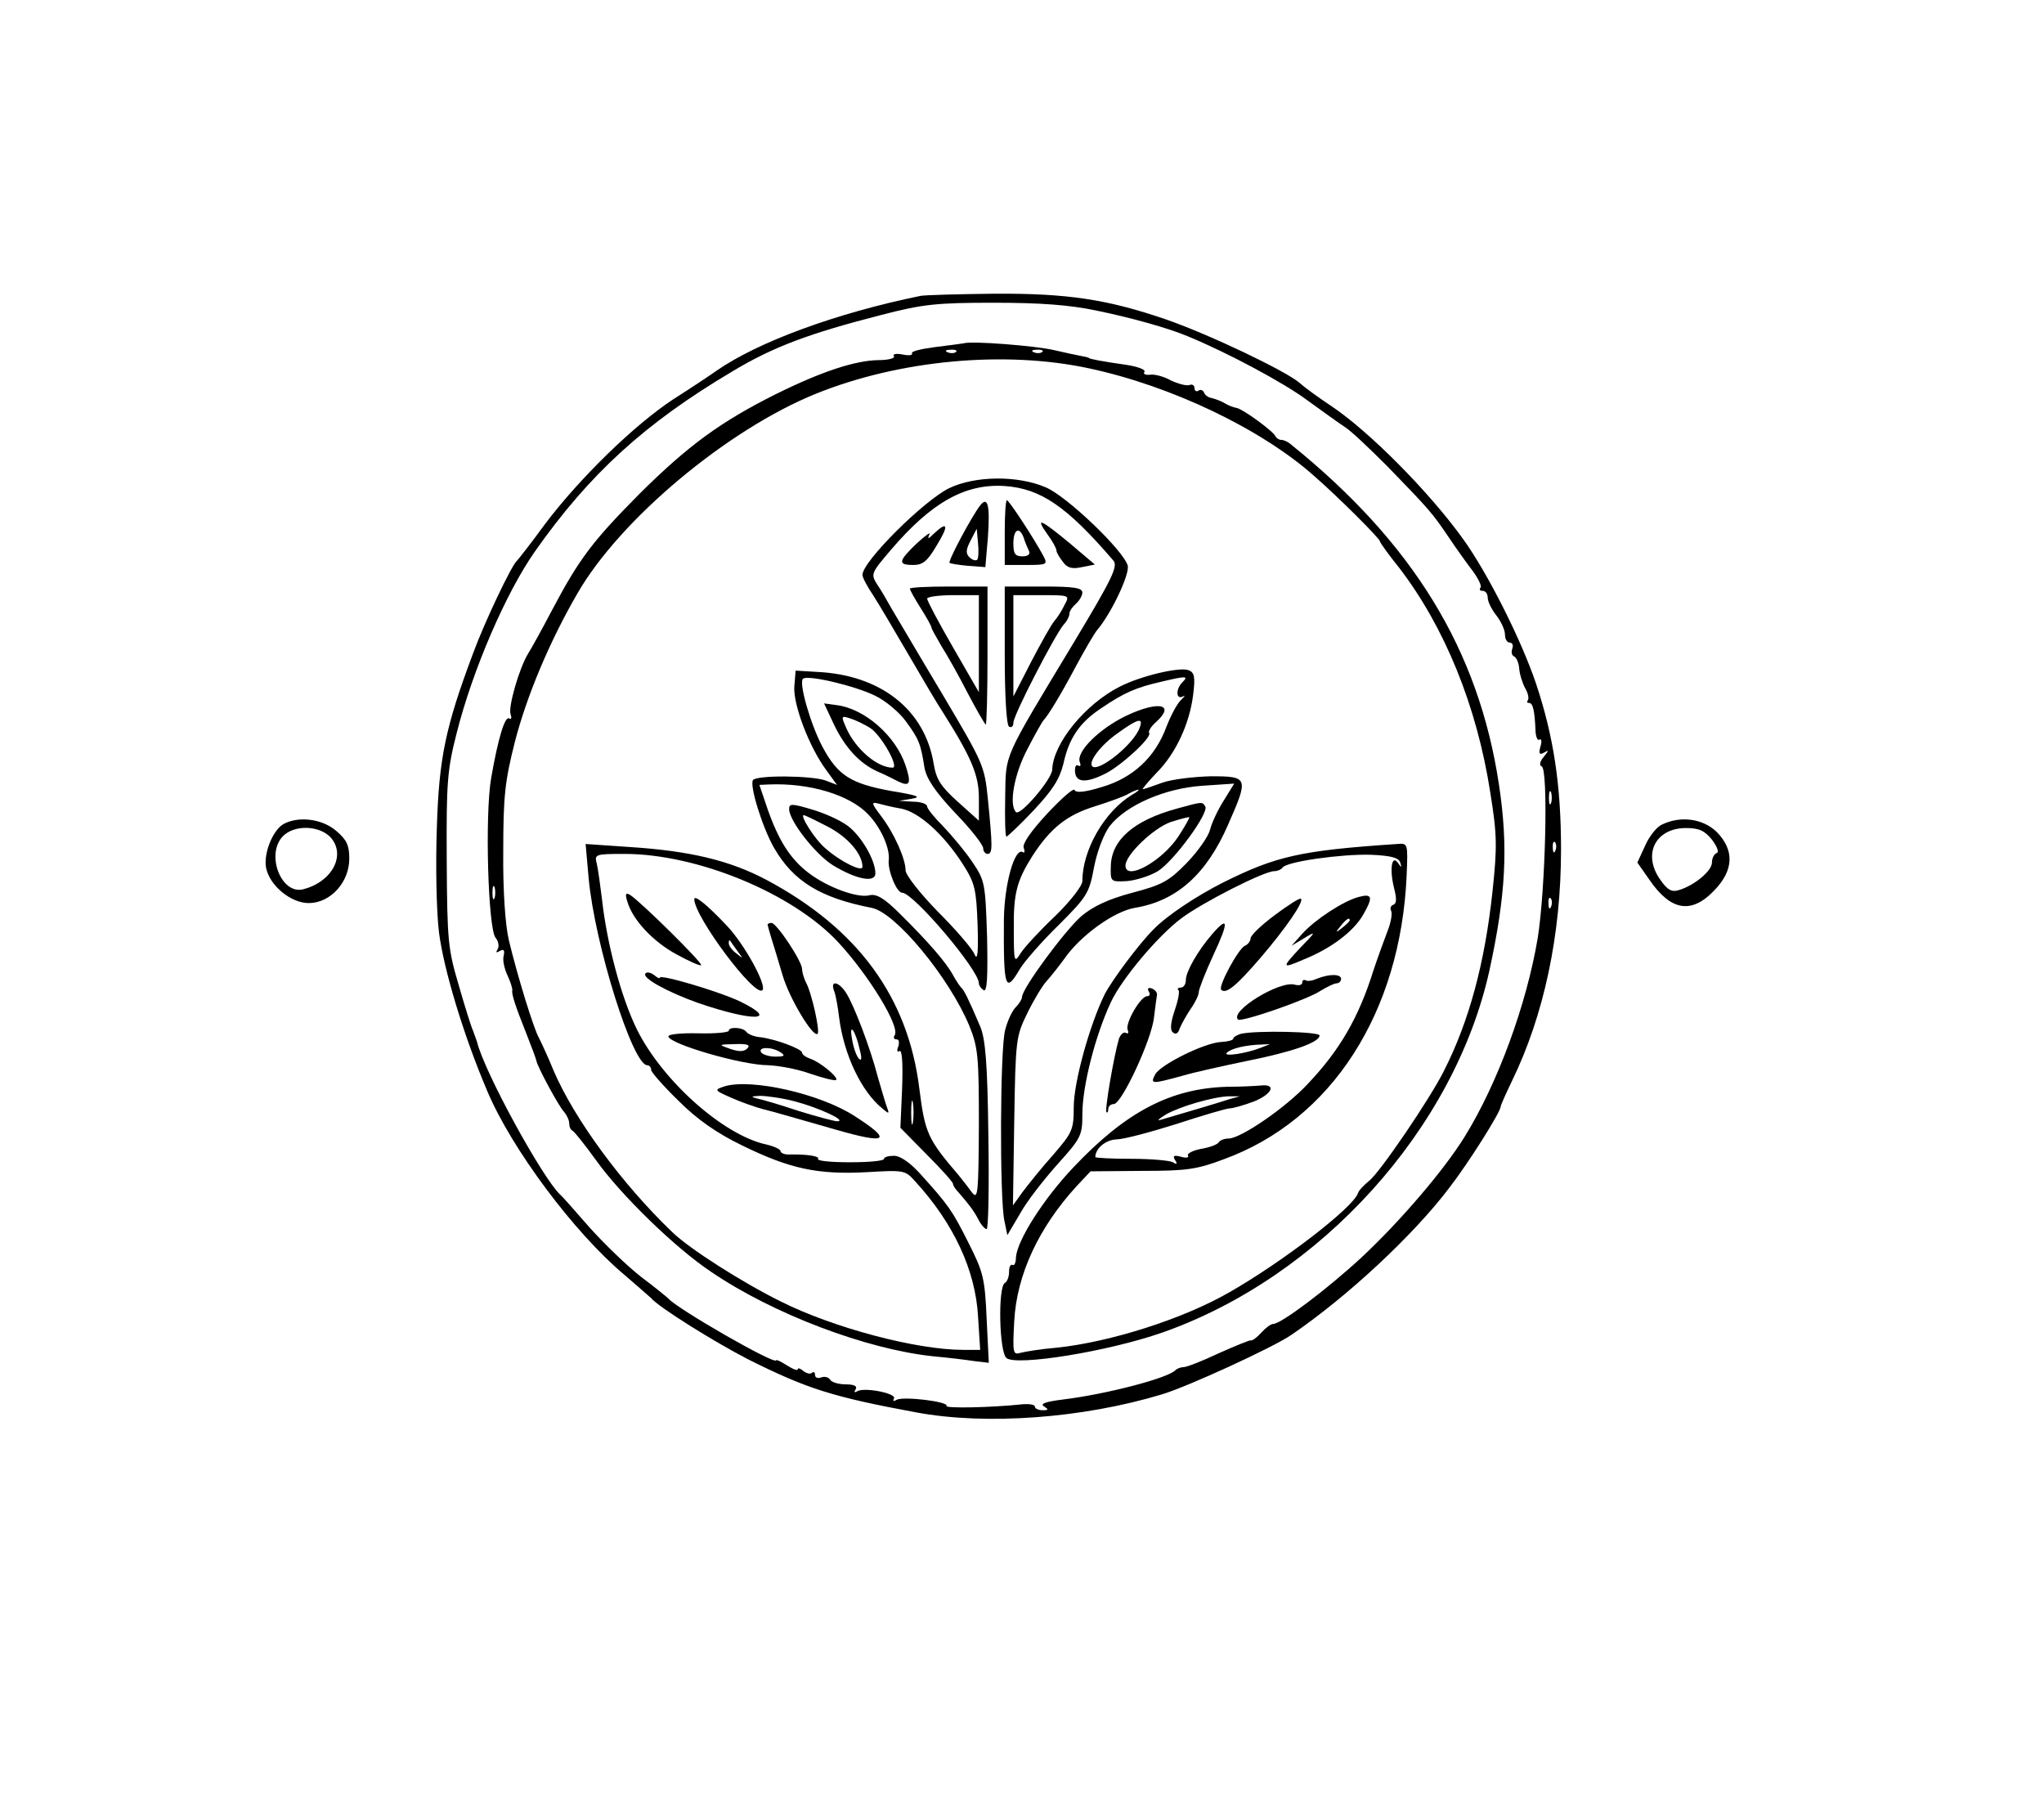 <?xml version="1.0" standalone="no"?>
<!DOCTYPE svg PUBLIC "-//W3C//DTD SVG 20010904//EN"
 "http://www.w3.org/TR/2001/REC-SVG-20010904/DTD/svg10.dtd">
<svg version="1.0" xmlns="http://www.w3.org/2000/svg"
 width="474pt" height="418pt" viewBox="0 0 474 418"
 preserveAspectRatio="xMidYMid meet">

<g transform="translate(0,418) scale(0.1,-0.1)"
fill="#000000" stroke="none">
<path d="M2135 3494 c-196 -40 -378 -107 -474 -174 -14 -10 -59 -40 -100 -66
-91 -60 -217 -183 -297 -289 -32 -44 -62 -82 -65 -85 -12 -9 -76 -144 -102
-215 -64 -171 -79 -242 -84 -405 -3 -87 -1 -193 5 -242 11 -86 57 -239 112
-368 56 -133 201 -328 318 -426 31 -27 59 -51 62 -54 17 -21 149 -103 225
-142 136 -68 195 -87 390 -123 161 -30 385 -14 570 42 60 18 258 109 300 138
129 88 283 231 366 341 45 58 119 176 119 188 0 3 12 30 26 59 74 152 114 338
114 537 0 149 -17 262 -58 385 -34 101 -112 256 -169 335 -79 110 -220 252
-308 310 -27 18 -59 41 -71 52 -31 27 -206 111 -309 147 -137 47 -229 61 -400
60 -82 -1 -159 -3 -170 -5z m407 -34 c83 -17 168 -41 213 -60 92 -38 221 -107
275 -147 36 -26 76 -55 90 -64 14 -9 57 -50 97 -90 99 -102 104 -108 142 -164
18 -27 44 -63 57 -80 13 -18 21 -35 17 -38 -3 -4 -1 -7 5 -7 7 0 12 -7 12 -16
0 -9 9 -27 20 -41 11 -14 20 -34 20 -44 0 -11 5 -19 11 -19 6 0 9 -6 6 -14 -3
-8 -1 -16 4 -18 5 -2 11 -14 12 -28 1 -14 8 -35 14 -46 7 -12 9 -24 6 -28 -3
-3 -2 -6 3 -6 9 0 13 -18 15 -67 1 -13 5 -21 9 -18 5 3 6 -5 2 -17 -4 -16 -2
-19 9 -13 11 7 11 5 -1 -10 -9 -10 -11 -20 -5 -22 16 -5 9 -285 -9 -398 -26
-155 -93 -337 -169 -460 -48 -78 -150 -197 -240 -281 -79 -73 -186 -154 -205
-154 -5 0 -17 -9 -27 -20 -9 -10 -20 -19 -24 -18 -3 1 -37 -13 -75 -30 -38
-18 -74 -32 -81 -32 -6 0 -15 -3 -19 -7 -18 -19 -162 -56 -260 -68 -41 -5 -55
-10 -45 -16 11 -7 11 -9 -3 -9 -10 0 -18 4 -18 8 0 5 -12 7 -27 6 -74 -8 -182
-10 -178 -4 6 10 -102 23 -116 14 -7 -4 -9 -3 -6 3 8 12 -69 27 -85 17 -7 -4
-8 -2 -4 4 5 8 -3 12 -23 12 -16 0 -33 5 -36 11 -4 6 -13 8 -21 5 -8 -3 -14 0
-14 6 0 6 -3 8 -7 5 -3 -4 -12 -2 -20 4 -7 6 -13 8 -13 4 0 -4 -11 0 -25 9
-14 9 -25 14 -25 12 0 -13 -231 120 -250 143 -3 3 -31 26 -63 50 -31 24 -85
76 -120 115 -34 39 -64 73 -68 76 -40 37 -176 284 -193 355 -2 6 -6 17 -9 25
-4 8 -19 56 -33 105 -25 84 -27 103 -28 290 -1 180 1 209 23 295 37 147 115
327 182 422 126 179 254 296 456 416 96 58 180 89 348 132 96 25 129 28 260
28 107 0 175 -5 237 -18z m1055 -1142 c-3 -7 -5 -2 -5 12 0 14 2 19 5 13 2 -7
2 -19 0 -25z m10 -110 c-3 -8 -6 -5 -6 6 -1 11 2 17 5 13 3 -3 4 -12 1 -19z
m-10 -130 c-3 -8 -6 -5 -6 6 -1 11 2 17 5 13 3 -3 4 -12 1 -19z"/>
<path d="M2235 3384 c-5 -1 -36 -5 -68 -9 -31 -4 -55 -10 -52 -14 2 -5 -7 -6
-22 -3 -14 3 -24 1 -20 -4 3 -5 -14 -9 -36 -9 -54 -1 -131 -26 -238 -79 -128
-64 -203 -119 -315 -230 -109 -110 -140 -150 -204 -271 -23 -44 -48 -89 -55
-100 -21 -34 -47 -125 -41 -141 3 -8 2 -13 -3 -10 -10 7 -26 -46 -42 -138 -15
-87 -7 -349 10 -370 7 -8 9 -21 5 -27 -5 -8 -3 -9 5 -4 9 5 12 2 9 -11 -3 -11
2 -31 9 -46 7 -15 12 -31 11 -35 -2 -7 7 -36 32 -98 13 -33 23 -60 24 -65 2
-13 52 -106 64 -118 6 -7 12 -19 12 -27 0 -7 3 -15 8 -17 4 -2 28 -32 54 -68
58 -81 183 -203 267 -259 144 -98 361 -180 516 -196 33 -3 75 -8 94 -11 l34
-4 -5 102 c-4 94 -8 109 -42 176 -38 76 -47 88 -110 158 -25 28 -48 44 -63 44
-13 0 -23 -3 -23 -7 0 -5 -36 -8 -79 -8 -43 0 -77 3 -74 8 4 6 -24 11 -69 10
-10 0 -18 4 -18 8 0 4 -15 11 -32 15 -100 21 -242 148 -301 267 -37 75 -70
201 -81 302 -4 32 -9 69 -12 82 -6 22 -4 23 64 23 169 0 390 -91 496 -205 72
-78 143 -195 131 -215 -4 -6 -2 -10 4 -10 6 0 7 -7 4 -17 -4 -9 -2 -14 3 -10
6 3 8 -29 6 -86 l-4 -92 61 -62 c34 -34 61 -64 61 -68 0 -4 6 -13 13 -20 25
-29 35 -42 46 -63 6 -12 15 -22 19 -22 4 0 6 98 4 217 -2 169 -7 225 -19 253
-28 66 -38 85 -44 90 -3 3 -12 16 -19 29 -15 28 -56 76 -124 143 -36 36 -54
46 -70 42 -28 -7 -98 19 -141 52 -42 32 -69 74 -95 148 l-19 56 22 1 c94 4
187 -24 230 -69 30 -31 51 -79 48 -106 -3 -23 18 -76 31 -76 26 0 178 -179
178 -210 0 -5 5 -12 11 -16 8 -5 10 30 8 123 -4 125 -5 131 -34 174 -16 24
-47 61 -67 82 -21 21 -38 42 -38 47 0 6 -15 11 -32 11 l-33 2 30 5 c23 4 12 8
-49 18 -93 17 -123 36 -158 101 -28 52 -56 149 -46 159 10 10 120 -16 167 -39
25 -12 57 -39 72 -60 30 -41 34 -51 43 -108 5 -25 24 -54 71 -104 36 -37 65
-74 65 -82 0 -7 5 -13 10 -13 12 0 12 15 1 126 -8 79 -10 83 -106 245 -54 90
-106 179 -117 197 -10 18 -25 44 -34 57 -15 24 -14 26 32 80 94 110 172 154
264 148 83 -6 143 -46 252 -173 11 -13 -3 -42 -92 -190 -167 -277 -157 -255
-159 -359 -1 -50 0 -91 3 -91 2 0 31 27 63 61 44 47 60 72 69 108 13 60 38 96
88 129 53 36 81 48 138 61 59 14 65 14 50 -1 -16 -16 -15 -41 1 -33 6 4 5 1
-3 -7 -9 -7 -24 -35 -35 -63 -26 -71 -78 -119 -150 -140 -39 -12 -60 -14 -63
-7 -2 6 -30 -19 -63 -54 -38 -41 -59 -71 -55 -80 3 -8 2 -13 -2 -10 -19 12
-43 -74 -44 -156 -1 -160 3 -173 37 -115 10 17 51 64 90 102 66 66 71 74 82
134 7 36 22 76 36 95 38 49 128 88 215 94 l74 5 -24 -39 c-14 -22 -28 -52 -32
-68 -4 -16 -28 -50 -54 -77 -41 -42 -57 -51 -126 -69 -56 -15 -90 -31 -118
-54 -38 -33 -138 -168 -138 -188 0 -5 -7 -16 -15 -24 -8 -8 -19 -32 -24 -52
-12 -42 -13 -389 -2 -442 l7 -34 29 49 c15 28 55 79 87 115 55 61 58 67 58
117 0 65 30 182 66 259 25 54 110 155 164 195 48 36 191 109 215 109 8 0 16 4
19 8 8 14 136 32 205 30 47 -2 65 -7 68 -18 4 -12 3 -13 -5 -1 -15 21 -20 -16
-9 -59 6 -24 6 -35 -2 -38 -6 -2 -8 -8 -5 -14 3 -5 0 -26 -8 -46 -8 -21 -23
-62 -33 -92 -34 -109 -78 -185 -152 -263 -52 -56 -156 -127 -184 -127 -10 0
-20 -4 -23 -9 -3 -5 -22 -12 -41 -15 -20 -4 -33 -11 -30 -16 3 -4 -5 -6 -17
-2 -16 4 -19 2 -13 -8 6 -9 4 -11 -5 -5 -7 4 -50 8 -96 8 -46 0 -84 2 -84 4 0
20 24 40 49 41 16 0 80 17 140 36 61 20 116 36 123 36 7 0 32 7 56 16 42 17
53 41 16 37 -10 -1 -46 -3 -79 -3 -131 -4 -234 -58 -356 -187 -70 -74 -130
-169 -133 -208 0 -13 -4 -21 -8 -18 -5 2 -8 -5 -8 -16 0 -11 -4 -23 -10 -26
-16 -10 -13 -160 4 -174 23 -19 235 15 361 59 368 129 678 473 759 840 38 175
44 286 22 431 -47 312 -199 560 -483 789 -7 6 -16 10 -22 10 -5 0 -11 4 -13 8
-5 12 -75 63 -90 66 -7 1 -20 6 -28 11 -8 5 -22 10 -30 12 -8 1 -16 7 -18 13
-2 5 -8 8 -13 4 -5 -3 -9 0 -9 6 0 7 -6 10 -12 7 -7 -2 -26 3 -43 11 -16 9
-38 15 -49 13 -10 -1 -16 2 -12 7 3 5 -16 12 -42 16 -57 8 -87 14 -87 16 0 1
-9 3 -20 5 -11 2 -38 8 -60 13 -41 10 -192 22 -210 16z m-18 -20 c-3 -3 -12
-4 -19 -1 -8 3 -5 6 6 6 11 1 17 -2 13 -5z m200 0 c-3 -3 -12 -4 -19 -1 -8 3
-5 6 6 6 11 1 17 -2 13 -5z m108 -38 c192 -41 401 -141 524 -251 54 -47 151
-144 151 -150 0 -3 20 -31 45 -62 105 -137 180 -320 211 -521 16 -99 16 -126
5 -230 -18 -166 -54 -300 -113 -416 -32 -64 -149 -236 -173 -254 -12 -10 -24
-22 -26 -29 -12 -34 -176 -160 -299 -230 -106 -61 -275 -115 -400 -128 -36 -3
-73 -9 -84 -12 -17 -5 -18 0 -14 74 6 108 57 217 145 313 l32 34 118 1 c103 0
128 3 191 27 250 91 410 340 424 658 3 75 3 75 -22 73 -224 -15 -281 -28 -405
-90 -61 -31 -129 -76 -160 -108 -34 -34 -95 -116 -113 -150 -35 -71 -72 -204
-72 -262 0 -52 -3 -59 -47 -110 -27 -30 -58 -69 -71 -86 l-23 -32 3 195 c3
189 4 197 30 250 15 31 35 64 45 75 10 11 29 35 42 53 38 54 115 109 163 117
97 16 166 78 216 193 48 109 47 112 -40 112 -40 -1 -91 -7 -113 -15 -22 -8
-42 -15 -45 -15 -2 0 12 17 32 38 45 45 77 115 85 182 5 40 3 51 -11 56 -20 8
-110 -13 -159 -38 -81 -41 -155 -132 -157 -193 -1 -22 -74 -108 -84 -98 -17
17 -4 89 27 147 17 33 34 63 37 66 10 10 40 59 76 127 20 37 42 75 49 83 33
39 76 131 70 149 -11 36 -142 161 -190 181 -65 28 -164 27 -224 -2 -59 -29
-201 -170 -201 -201 0 -6 11 -27 24 -46 13 -20 49 -81 81 -136 32 -55 69 -118
83 -139 65 -103 82 -144 82 -196 l0 -53 -49 44 c-40 36 -50 52 -56 89 -21 125
-123 205 -270 212 l-50 3 -3 -37 c-3 -41 34 -140 75 -195 l24 -33 -26 10 c-32
12 -162 13 -169 1 -8 -13 22 -110 49 -157 45 -78 108 -116 226 -139 55 -10
180 -161 227 -274 20 -50 22 -70 22 -230 -1 -158 -2 -174 -16 -156 -8 11 -22
29 -31 40 -72 84 -78 98 -91 200 -26 213 -143 372 -355 485 -85 45 -177 67
-317 76 l-102 7 7 -79 c14 -153 102 -434 136 -434 5 0 9 -5 9 -11 0 -5 29 -38
64 -72 43 -43 89 -75 147 -103 110 -54 175 -68 288 -62 87 5 90 5 113 -21 90
-98 140 -207 146 -313 l5 -78 -39 0 c-109 0 -301 51 -423 112 -91 45 -213 123
-252 161 -116 111 -227 262 -275 374 -13 32 -29 66 -34 76 -12 20 -51 147 -70
227 -8 33 -14 114 -13 205 0 130 4 164 27 255 27 105 80 232 145 344 99 172
348 380 553 463 193 78 437 101 633 59z m100 -989 c-64 -39 -115 -128 -115
-200 0 -11 -28 -47 -63 -81 -35 -33 -71 -72 -80 -86 -15 -24 -16 -22 -16 56
-1 82 7 112 43 169 42 65 80 95 144 115 35 11 71 24 80 30 9 5 19 9 22 9 3 0
-4 -6 -15 -12z m-535 -32 c41 -8 98 -59 143 -129 28 -44 31 -58 34 -140 2 -65
0 -85 -7 -69 -5 13 -43 57 -85 99 -41 42 -75 85 -75 96 0 27 -27 87 -57 126
-22 29 -23 33 -7 29 11 -3 35 -9 54 -12z m-943 -207 c-3 -7 -5 -2 -5 12 0 14
2 19 5 13 2 -7 2 -19 0 -25z m970 -520 c-2 -13 -4 -3 -4 22 0 25 2 35 4 23 2
-13 2 -33 0 -45z m733 53 c-21 -7 -98 -30 -160 -48 -8 -2 -2 3 14 13 34 19
110 41 146 42 l25 0 -25 -7z"/>
<path d="M2273 3008 c-19 -24 -75 -129 -71 -133 2 -2 21 -5 43 -7 l40 -3 6 70
c5 72 0 96 -18 73z m-7 -126 c-4 -3 -12 0 -18 6 -9 9 -8 18 3 39 l14 27 3 -33
c2 -18 1 -36 -2 -39z"/>
<path d="M2330 2945 l0 -75 50 0 c49 0 50 1 39 22 -21 39 -79 128 -84 128 -3
0 -5 -34 -5 -75z m44 -12 c3 -10 9 -24 12 -30 4 -8 -2 -13 -15 -13 -17 0 -21
6 -21 30 0 33 14 40 24 13z"/>
<path d="M2429 2941 c12 -16 21 -33 21 -38 0 -4 7 -16 15 -26 10 -14 21 -17
44 -12 l30 6 -59 50 c-68 56 -80 61 -51 20z"/>
<path d="M2166 2943 c-13 -13 -16 -14 -11 -3 4 8 -8 -1 -28 -19 -44 -42 -46
-51 -9 -51 22 0 33 9 54 45 29 47 26 58 -6 28z"/>
<path d="M2110 2815 c0 -3 11 -23 25 -45 14 -22 25 -42 25 -45 0 -3 11 -22 23
-43 13 -20 41 -70 61 -109 21 -40 40 -73 42 -73 2 0 4 72 4 160 l0 160 -90 0
c-49 0 -90 -2 -90 -5z m160 -127 l0 -113 -60 104 c-33 57 -60 108 -60 113 0 4
27 8 60 8 l60 0 0 -112z"/>
<path d="M2330 2661 c0 -96 4 -162 10 -166 6 -3 10 1 10 9 0 18 95 201 116
227 8 8 14 20 14 26 0 6 7 16 15 23 8 7 15 19 15 26 0 11 -20 14 -90 14 l-90
0 0 -159z m139 117 c-6 -13 -17 -30 -24 -38 -7 -8 -31 -51 -54 -95 l-41 -80 0
118 0 117 65 0 c65 0 66 0 54 -22z"/>
<path d="M1933 2502 c26 -55 60 -92 102 -111 17 -7 38 -18 48 -23 27 -13 31
-5 17 37 -23 69 -95 132 -160 140 l-29 4 22 -47z m85 -10 c26 -17 68 -92 52
-92 -36 0 -87 44 -108 93 -12 27 -11 28 10 21 13 -4 33 -14 46 -22z"/>
<path d="M2613 2521 c-63 -30 -118 -84 -109 -108 3 -8 2 -11 -4 -8 -5 3 -8 -4
-7 -15 2 -25 26 -26 70 -4 38 19 108 84 102 94 -3 4 4 15 15 25 47 42 8 51
-67 16z m30 -28 c-13 -38 -95 -104 -110 -90 -10 10 19 49 59 77 47 34 60 37
51 13z"/>
<path d="M1830 2304 c0 -27 60 -104 101 -130 54 -33 99 -42 99 -19 0 30 -32
86 -64 110 -17 13 -55 30 -83 38 -47 14 -53 14 -53 1z m90 -41 c46 -24 80 -63
80 -93 0 -13 -51 12 -86 43 -24 20 -60 77 -50 77 2 0 27 -12 56 -27z"/>
<path d="M2729 2305 c-99 -27 -151 -72 -153 -132 -1 -38 -1 -38 38 -36 21 2
53 12 71 23 37 23 119 135 110 150 -7 11 -5 12 -66 -5z m4 -64 c-38 -58 -123
-105 -123 -68 0 25 65 87 105 101 22 7 41 12 43 11 1 -1 -10 -21 -25 -44z"/>
<path d="M1455 2089 c12 -42 60 -93 114 -122 29 -16 54 -27 57 -25 4 5 -142
149 -165 163 -10 6 -12 2 -6 -16z"/>
<path d="M3150 2100 c-36 -10 -100 -52 -130 -85 l-25 -28 30 18 c28 17 27 15
-10 -23 -44 -47 -43 -49 10 -26 62 25 113 64 135 101 25 43 23 52 -10 43z
m-20 -54 c0 -2 -8 -10 -17 -17 -16 -13 -17 -12 -4 4 13 16 21 21 21 13z"/>
<path d="M1610 2095 c0 -40 140 -228 158 -211 11 11 -42 107 -82 149 -46 49
-76 73 -76 62z m100 -120 c14 -19 14 -19 -2 -6 -10 7 -18 18 -18 24 0 6 1 8 3
6 1 -2 9 -13 17 -24z"/>
<path d="M2956 2058 c-31 -23 -56 -47 -56 -54 0 -6 -6 -14 -13 -17 -15 -6 -63
-95 -55 -102 11 -11 35 9 91 74 59 69 101 130 94 137 -2 3 -29 -14 -61 -38z"/>
<path d="M1780 2036 c0 -1 4 -16 9 -32 5 -16 17 -55 26 -86 16 -54 71 -145 81
-135 6 6 -14 96 -27 119 -5 10 -9 24 -9 31 0 18 -59 107 -71 107 -5 0 -9 -2
-9 -4z"/>
<path d="M2811 2014 c-33 -38 -61 -87 -61 -106 0 -10 -5 -18 -12 -18 -6 0 -9
-3 -5 -6 3 -3 -1 -24 -9 -47 -9 -27 -11 -44 -5 -50 7 -7 13 -4 17 9 4 10 16
31 26 46 10 14 18 31 18 38 0 6 15 45 34 86 36 77 35 92 -3 48z"/>
<path d="M1497 1923 c-10 -10 50 -43 123 -69 126 -43 189 -42 98 3 -47 23
-188 65 -188 56 0 -3 -6 0 -13 6 -8 6 -17 8 -20 4z"/>
<path d="M3055 1911 c-11 -5 -23 -7 -27 -4 -5 2 -8 0 -8 -5 0 -6 -8 -8 -18 -5
-36 9 -151 -62 -131 -81 7 -7 161 46 192 67 15 9 31 17 37 17 5 0 10 5 10 10
0 12 -27 12 -55 1z"/>
<path d="M1934 1883 c4 -9 9 -38 12 -63 11 -85 51 -171 101 -211 15 -13 16
-12 9 6 -4 11 -13 43 -21 70 -17 66 -55 165 -73 193 -17 26 -37 30 -28 5z m60
-138 c5 -19 4 -26 -2 -20 -6 6 -13 26 -16 45 -8 42 8 21 18 -25z"/>
<path d="M2664 1881 c4 -6 2 -11 -4 -11 -15 0 -51 -62 -45 -78 3 -7 1 -10 -4
-7 -5 3 -12 -3 -16 -13 -11 -36 -34 -167 -29 -171 2 -2 4 1 4 7 0 7 6 12 13
12 18 0 87 148 93 200 3 24 6 48 7 53 1 5 -4 12 -12 15 -8 3 -11 0 -7 -7z"/>
<path d="M1690 1790 c0 -4 -32 -7 -70 -6 -39 1 -70 -2 -70 -7 0 -17 170 -67
232 -67 24 -1 68 -9 98 -20 30 -10 57 -17 59 -14 6 6 -38 42 -60 49 -11 4 -19
10 -19 14 0 9 -63 32 -97 36 -14 1 -28 7 -32 12 -7 11 -41 13 -41 3z m43 -41
c-8 -8 -19 -8 -40 -1 -28 10 -28 10 12 11 28 1 36 -2 28 -10z m77 -9 c12 -8 9
-10 -12 -10 -15 0 -30 5 -33 10 -8 13 25 13 45 0z"/>
<path d="M2878 1783 c-10 -3 -18 -8 -18 -11 0 -4 -12 -7 -27 -8 -38 -1 -141
-52 -154 -75 -12 -23 -9 -23 61 -4 30 9 99 24 152 35 105 21 168 43 168 59 0
9 -145 12 -182 4z m47 -32 c-35 -14 -90 -22 -80 -12 10 10 44 18 80 19 l20 1
-20 -8z"/>
<path d="M1680 1661 c-24 -8 -24 -9 15 -26 22 -10 56 -22 75 -27 36 -9 47 -13
167 -47 121 -35 134 -26 45 31 -80 52 -240 88 -302 69z m164 -35 c56 -15 121
-45 98 -46 -7 0 -48 11 -90 24 -42 14 -86 27 -97 29 -15 4 -13 5 7 6 15 0 52
-5 82 -13z"/>
<path d="M657 2269 c-25 -15 -46 -68 -40 -101 8 -41 57 -82 99 -82 50 0 94 48
94 103 0 31 -6 44 -31 65 -33 28 -88 34 -122 15z m110 -31 c36 -41 3 -103 -64
-120 -50 -13 -87 79 -48 122 26 28 85 27 112 -2z"/>
<path d="M3854 2268 c-12 -5 -30 -28 -39 -49 l-18 -39 28 -40 c50 -73 98 -80
151 -24 45 47 46 93 5 135 -32 31 -84 38 -127 17z m116 -35 c12 -16 17 -29 11
-31 -6 -2 -11 -12 -11 -22 0 -19 -40 -53 -77 -64 -16 -5 -26 0 -42 23 -43 59
-13 121 59 121 30 0 43 -6 60 -27z"/>
</g>
</svg>

